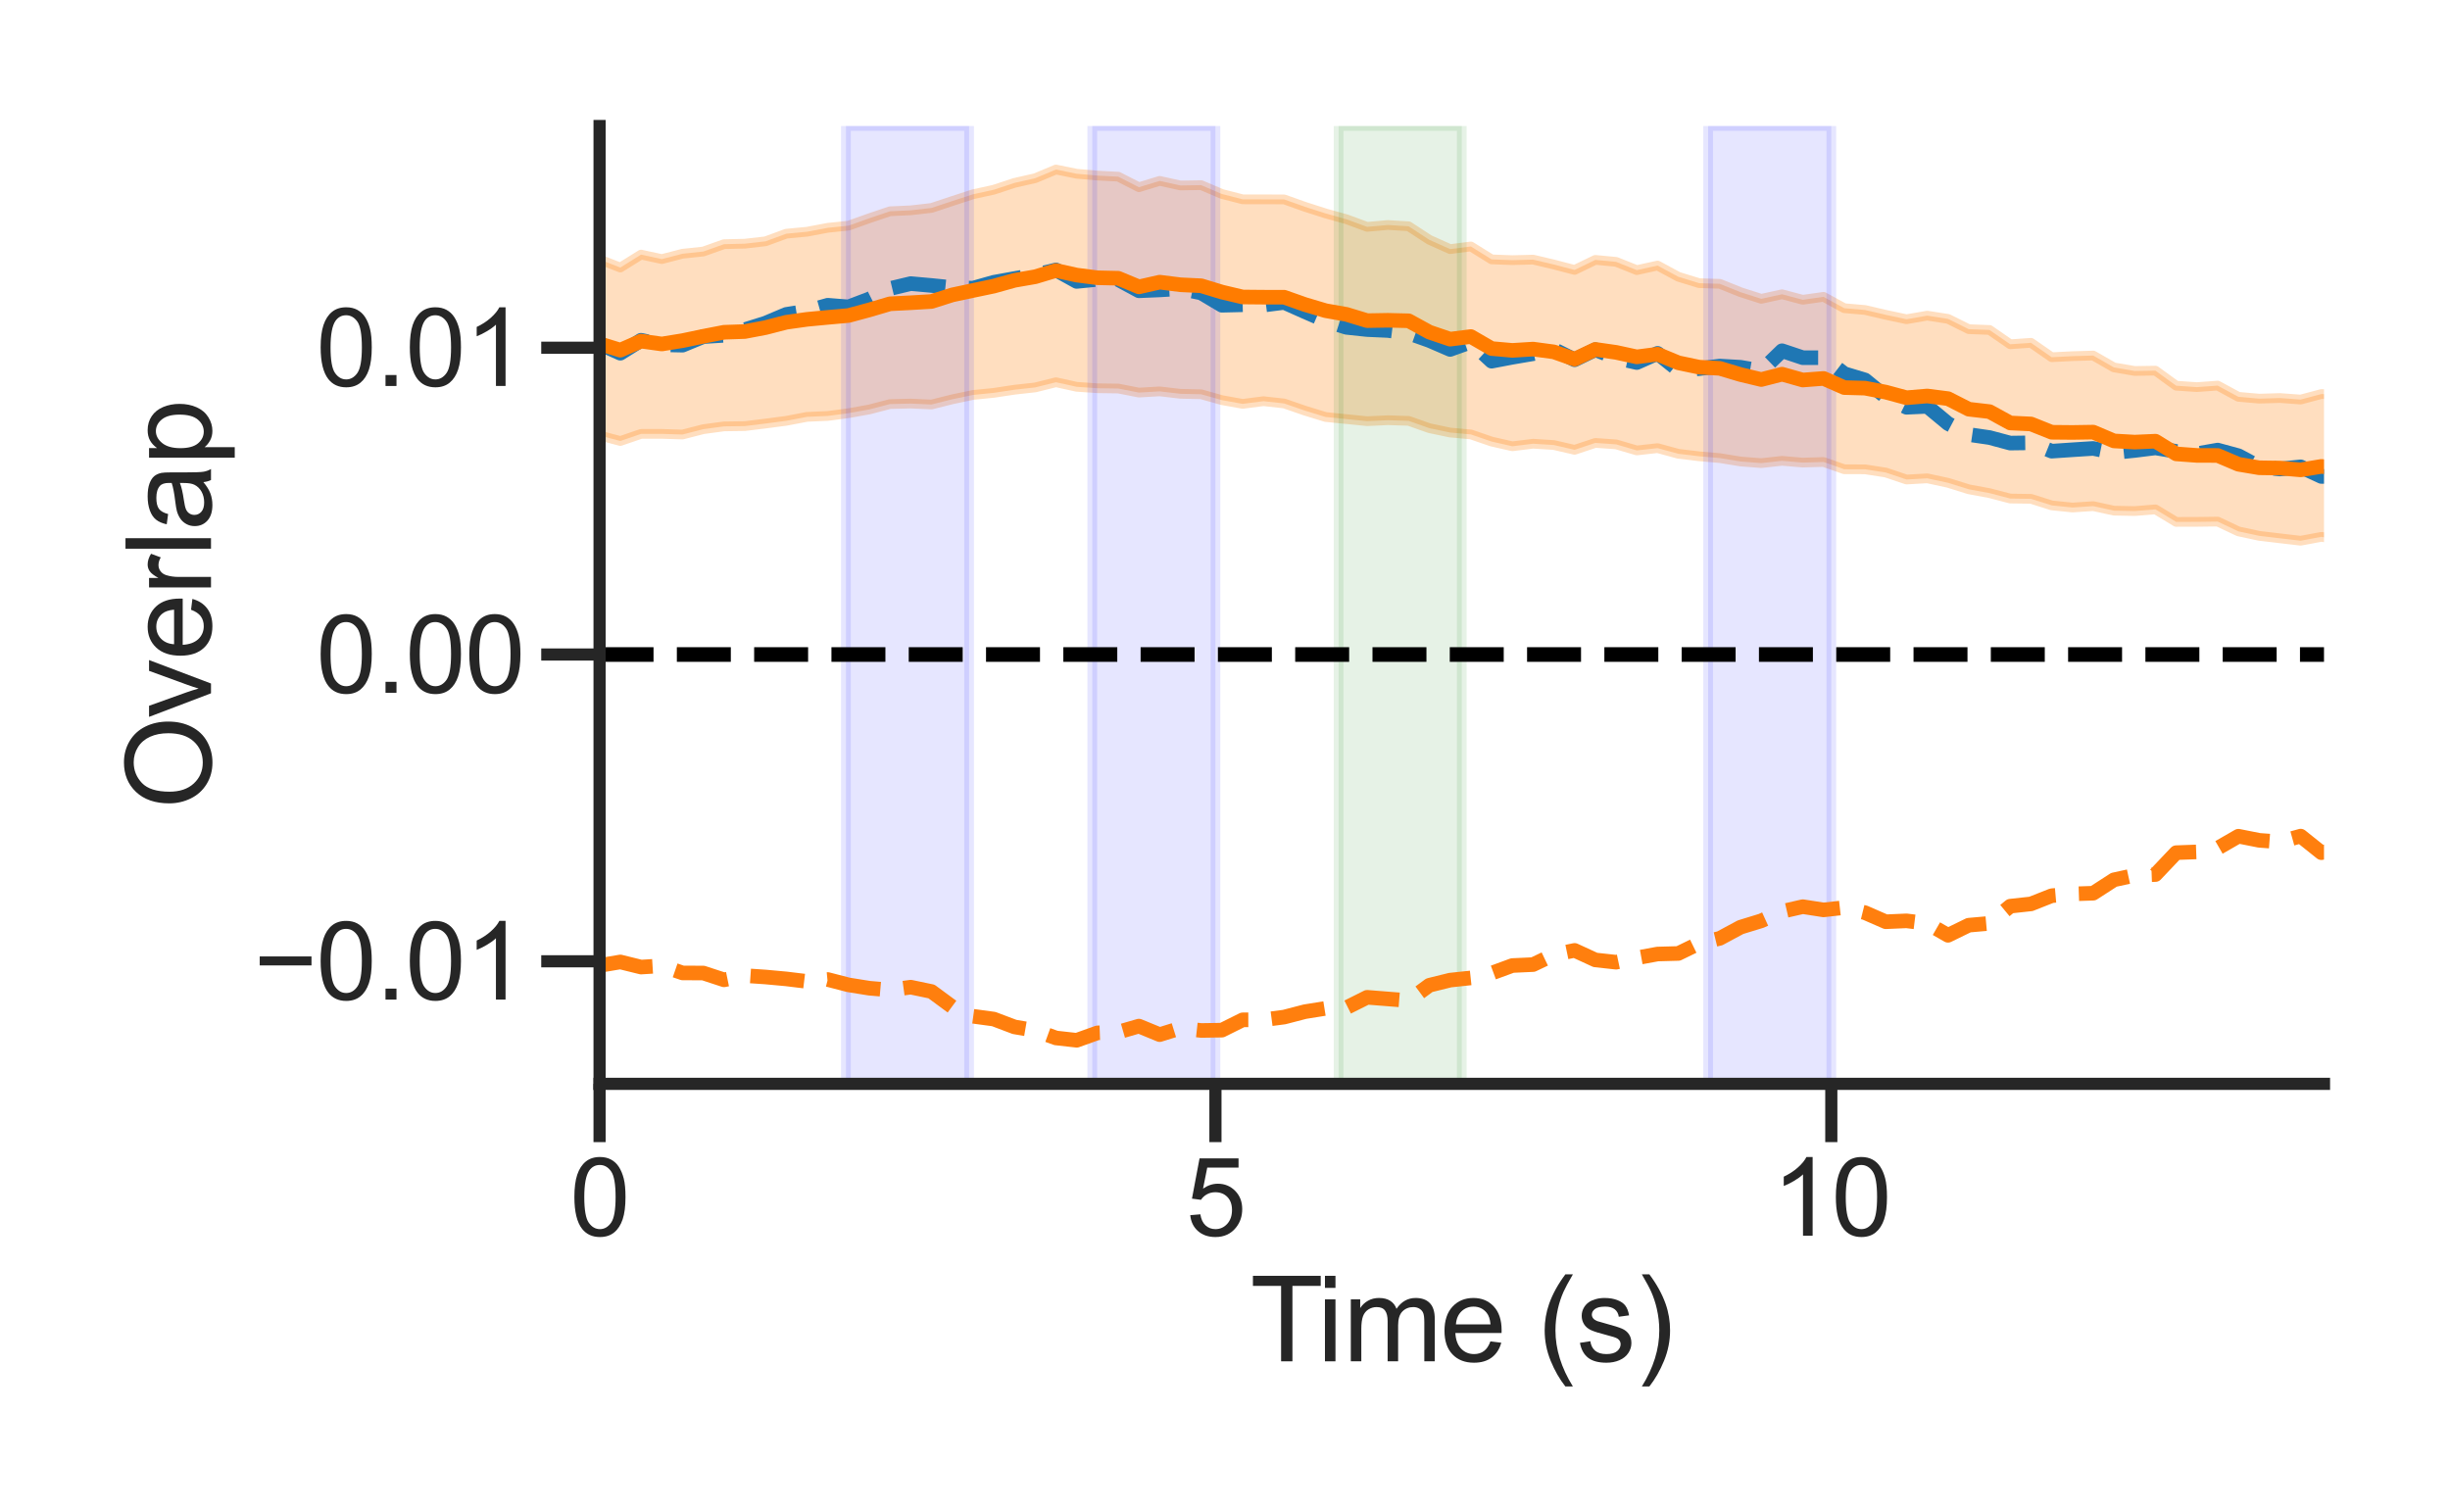 <?xml version="1.0" encoding="utf-8" standalone="no"?>
<!DOCTYPE svg PUBLIC "-//W3C//DTD SVG 1.1//EN"
  "http://www.w3.org/Graphics/SVG/1.1/DTD/svg11.dtd">
<svg xmlns:xlink="http://www.w3.org/1999/xlink" width="504pt" height="311.04pt" viewBox="0 0 504 311.04" xmlns="http://www.w3.org/2000/svg" version="1.1">
 <defs>
  <style type="text/css">*{stroke-linejoin: round; stroke-linecap: butt}</style>
 </defs>
 <g id="figure_1">
  <g id="patch_1">
   <path d="M 0 311.04 
L 504 311.04 
L 504 0 
L 0 0 
z
" style="fill: #ffffff"/>
  </g>
  <g id="axes_1">
   <g id="patch_2">
    <path d="M 123.34 222.978 
L 478.08 222.978 
L 478.08 25.92 
L 123.34 25.92 
z
" style="fill: #ffffff"/>
   </g>
   <g id="matplotlib.axis_1">
    <g id="xtick_1">
     <g id="line2d_1">
      <defs>
       <path id="m848cfe98b8" d="M 0 0 
L 0 12 
" style="stroke: #262626; stroke-width: 2.5"/>
      </defs>
      <g>
       <use xlink:href="#m848cfe98b8" x="123.34" y="222.978" style="fill: #262626; stroke: #262626; stroke-width: 2.5"/>
      </g>
     </g>
     <g id="text_1">
      <!-- 0 -->
      <g style="fill: #262626" transform="translate(117.223 254.225) scale(0.22 -0.22)">
       <defs>
        <path id="ArialMT-30" d="M 266 2259 
Q 266 3072 433 3567 
Q 600 4063 929 4331 
Q 1259 4600 1759 4600 
Q 2128 4600 2406 4451 
Q 2684 4303 2865 4023 
Q 3047 3744 3150 3342 
Q 3253 2941 3253 2259 
Q 3253 1453 3087 958 
Q 2922 463 2592 192 
Q 2263 -78 1759 -78 
Q 1097 -78 719 397 
Q 266 969 266 2259 
z
M 844 2259 
Q 844 1131 1108 757 
Q 1372 384 1759 384 
Q 2147 384 2411 759 
Q 2675 1134 2675 2259 
Q 2675 3391 2411 3762 
Q 2147 4134 1753 4134 
Q 1366 4134 1134 3806 
Q 844 3388 844 2259 
z
" transform="scale(0.016)"/>
       </defs>
       <use xlink:href="#ArialMT-30"/>
      </g>
     </g>
    </g>
    <g id="xtick_2">
     <g id="line2d_2">
      <g>
       <use xlink:href="#m848cfe98b8" x="250.033" y="222.978" style="fill: #262626; stroke: #262626; stroke-width: 2.5"/>
      </g>
     </g>
     <g id="text_2">
      <!-- 5 -->
      <g style="fill: #262626" transform="translate(243.916 254.225) scale(0.22 -0.22)">
       <defs>
        <path id="ArialMT-35" d="M 266 1200 
L 856 1250 
Q 922 819 1161 601 
Q 1400 384 1738 384 
Q 2144 384 2425 690 
Q 2706 997 2706 1503 
Q 2706 1984 2436 2262 
Q 2166 2541 1728 2541 
Q 1456 2541 1237 2417 
Q 1019 2294 894 2097 
L 366 2166 
L 809 4519 
L 3088 4519 
L 3088 3981 
L 1259 3981 
L 1013 2750 
Q 1425 3038 1878 3038 
Q 2478 3038 2890 2622 
Q 3303 2206 3303 1553 
Q 3303 931 2941 478 
Q 2500 -78 1738 -78 
Q 1113 -78 717 272 
Q 322 622 266 1200 
z
" transform="scale(0.016)"/>
       </defs>
       <use xlink:href="#ArialMT-35"/>
      </g>
     </g>
    </g>
    <g id="xtick_3">
     <g id="line2d_3">
      <g>
       <use xlink:href="#m848cfe98b8" x="376.726" y="222.978" style="fill: #262626; stroke: #262626; stroke-width: 2.5"/>
      </g>
     </g>
     <g id="text_3">
      <!-- 10 -->
      <g style="fill: #262626" transform="translate(364.492 254.225) scale(0.22 -0.22)">
       <defs>
        <path id="ArialMT-31" d="M 2384 0 
L 1822 0 
L 1822 3584 
Q 1619 3391 1289 3197 
Q 959 3003 697 2906 
L 697 3450 
Q 1169 3672 1522 3987 
Q 1875 4303 2022 4600 
L 2384 4600 
L 2384 0 
z
" transform="scale(0.016)"/>
       </defs>
       <use xlink:href="#ArialMT-31"/>
       <use xlink:href="#ArialMT-30" x="55.615"/>
      </g>
     </g>
    </g>
    <g id="text_4">
     <!-- Time (s) -->
     <g style="fill: #262626" transform="translate(257.17 280.069) scale(0.24 -0.24)">
      <defs>
       <path id="ArialMT-54" d="M 1659 0 
L 1659 4041 
L 150 4041 
L 150 4581 
L 3781 4581 
L 3781 4041 
L 2266 4041 
L 2266 0 
L 1659 0 
z
" transform="scale(0.016)"/>
       <path id="ArialMT-69" d="M 425 3934 
L 425 4581 
L 988 4581 
L 988 3934 
L 425 3934 
z
M 425 0 
L 425 3319 
L 988 3319 
L 988 0 
L 425 0 
z
" transform="scale(0.016)"/>
       <path id="ArialMT-6d" d="M 422 0 
L 422 3319 
L 925 3319 
L 925 2853 
Q 1081 3097 1340 3245 
Q 1600 3394 1931 3394 
Q 2300 3394 2536 3241 
Q 2772 3088 2869 2813 
Q 3263 3394 3894 3394 
Q 4388 3394 4653 3120 
Q 4919 2847 4919 2278 
L 4919 0 
L 4359 0 
L 4359 2091 
Q 4359 2428 4304 2576 
Q 4250 2725 4106 2815 
Q 3963 2906 3769 2906 
Q 3419 2906 3187 2673 
Q 2956 2441 2956 1928 
L 2956 0 
L 2394 0 
L 2394 2156 
Q 2394 2531 2256 2718 
Q 2119 2906 1806 2906 
Q 1569 2906 1367 2781 
Q 1166 2656 1075 2415 
Q 984 2175 984 1722 
L 984 0 
L 422 0 
z
" transform="scale(0.016)"/>
       <path id="ArialMT-65" d="M 2694 1069 
L 3275 997 
Q 3138 488 2766 206 
Q 2394 -75 1816 -75 
Q 1088 -75 661 373 
Q 234 822 234 1631 
Q 234 2469 665 2931 
Q 1097 3394 1784 3394 
Q 2450 3394 2872 2941 
Q 3294 2488 3294 1666 
Q 3294 1616 3291 1516 
L 816 1516 
Q 847 969 1125 678 
Q 1403 388 1819 388 
Q 2128 388 2347 550 
Q 2566 713 2694 1069 
z
M 847 1978 
L 2700 1978 
Q 2663 2397 2488 2606 
Q 2219 2931 1791 2931 
Q 1403 2931 1139 2672 
Q 875 2413 847 1978 
z
" transform="scale(0.016)"/>
       <path id="ArialMT-20" transform="scale(0.016)"/>
       <path id="ArialMT-28" d="M 1497 -1347 
Q 1031 -759 709 28 
Q 388 816 388 1659 
Q 388 2403 628 3084 
Q 909 3875 1497 4659 
L 1900 4659 
Q 1522 4009 1400 3731 
Q 1209 3300 1100 2831 
Q 966 2247 966 1656 
Q 966 153 1900 -1347 
L 1497 -1347 
z
" transform="scale(0.016)"/>
       <path id="ArialMT-73" d="M 197 991 
L 753 1078 
Q 800 744 1014 566 
Q 1228 388 1613 388 
Q 2000 388 2187 545 
Q 2375 703 2375 916 
Q 2375 1106 2209 1216 
Q 2094 1291 1634 1406 
Q 1016 1563 777 1677 
Q 538 1791 414 1992 
Q 291 2194 291 2438 
Q 291 2659 392 2848 
Q 494 3038 669 3163 
Q 800 3259 1026 3326 
Q 1253 3394 1513 3394 
Q 1903 3394 2198 3281 
Q 2494 3169 2634 2976 
Q 2775 2784 2828 2463 
L 2278 2388 
Q 2241 2644 2061 2787 
Q 1881 2931 1553 2931 
Q 1166 2931 1000 2803 
Q 834 2675 834 2503 
Q 834 2394 903 2306 
Q 972 2216 1119 2156 
Q 1203 2125 1616 2013 
Q 2213 1853 2448 1751 
Q 2684 1650 2818 1456 
Q 2953 1263 2953 975 
Q 2953 694 2789 445 
Q 2625 197 2315 61 
Q 2006 -75 1616 -75 
Q 969 -75 630 194 
Q 291 463 197 991 
z
" transform="scale(0.016)"/>
       <path id="ArialMT-29" d="M 791 -1347 
L 388 -1347 
Q 1322 153 1322 1656 
Q 1322 2244 1188 2822 
Q 1081 3291 891 3722 
Q 769 4003 388 4659 
L 791 4659 
Q 1378 3875 1659 3084 
Q 1900 2403 1900 1659 
Q 1900 816 1576 28 
Q 1253 -759 791 -1347 
z
" transform="scale(0.016)"/>
      </defs>
      <use xlink:href="#ArialMT-54"/>
      <use xlink:href="#ArialMT-69" x="57.334"/>
      <use xlink:href="#ArialMT-6d" x="79.551"/>
      <use xlink:href="#ArialMT-65" x="162.852"/>
      <use xlink:href="#ArialMT-20" x="218.467"/>
      <use xlink:href="#ArialMT-28" x="246.25"/>
      <use xlink:href="#ArialMT-73" x="279.551"/>
      <use xlink:href="#ArialMT-29" x="329.551"/>
     </g>
    </g>
   </g>
   <g id="matplotlib.axis_2">
    <g id="ytick_1">
     <g id="line2d_4">
      <defs>
       <path id="mdad2742932" d="M 0 0 
L -12 0 
" style="stroke: #262626; stroke-width: 2.5"/>
      </defs>
      <g>
       <use xlink:href="#mdad2742932" x="123.34" y="197.775" style="fill: #262626; stroke: #262626; stroke-width: 2.5"/>
      </g>
     </g>
     <g id="text_5">
      <!-- −0.01 -->
      <g style="fill: #262626" transform="translate(52.176 205.648) scale(0.22 -0.22)">
       <defs>
        <path id="ArialMT-2212" d="M 3381 1997 
L 356 1997 
L 356 2522 
L 3381 2522 
L 3381 1997 
z
" transform="scale(0.016)"/>
        <path id="ArialMT-2e" d="M 581 0 
L 581 641 
L 1222 641 
L 1222 0 
L 581 0 
z
" transform="scale(0.016)"/>
       </defs>
       <use xlink:href="#ArialMT-2212"/>
       <use xlink:href="#ArialMT-30" x="58.398"/>
       <use xlink:href="#ArialMT-2e" x="114.014"/>
       <use xlink:href="#ArialMT-30" x="141.797"/>
       <use xlink:href="#ArialMT-31" x="197.412"/>
      </g>
     </g>
    </g>
    <g id="ytick_2">
     <g id="line2d_5">
      <g>
       <use xlink:href="#mdad2742932" x="123.34" y="134.656" style="fill: #262626; stroke: #262626; stroke-width: 2.5"/>
      </g>
     </g>
     <g id="text_6">
      <!-- 0.00 -->
      <g style="fill: #262626" transform="translate(65.026 142.529) scale(0.22 -0.22)">
       <use xlink:href="#ArialMT-30"/>
       <use xlink:href="#ArialMT-2e" x="55.615"/>
       <use xlink:href="#ArialMT-30" x="83.398"/>
       <use xlink:href="#ArialMT-30" x="139.014"/>
      </g>
     </g>
    </g>
    <g id="ytick_3">
     <g id="line2d_6">
      <g>
       <use xlink:href="#mdad2742932" x="123.34" y="71.536" style="fill: #262626; stroke: #262626; stroke-width: 2.5"/>
      </g>
     </g>
     <g id="text_7">
      <!-- 0.01 -->
      <g style="fill: #262626" transform="translate(65.026 79.41) scale(0.22 -0.22)">
       <use xlink:href="#ArialMT-30"/>
       <use xlink:href="#ArialMT-2e" x="55.615"/>
       <use xlink:href="#ArialMT-30" x="83.398"/>
       <use xlink:href="#ArialMT-31" x="139.014"/>
      </g>
     </g>
    </g>
    <g id="text_8">
     <!-- Overlap -->
     <g style="fill: #262626" transform="translate(43.406 166.464) rotate(-90) scale(0.24 -0.24)">
      <defs>
       <path id="ArialMT-4f" d="M 309 2231 
Q 309 3372 921 4017 
Q 1534 4663 2503 4663 
Q 3138 4663 3647 4359 
Q 4156 4056 4423 3514 
Q 4691 2972 4691 2284 
Q 4691 1588 4409 1038 
Q 4128 488 3612 205 
Q 3097 -78 2500 -78 
Q 1853 -78 1343 234 
Q 834 547 571 1087 
Q 309 1628 309 2231 
z
M 934 2222 
Q 934 1394 1379 917 
Q 1825 441 2497 441 
Q 3181 441 3623 922 
Q 4066 1403 4066 2288 
Q 4066 2847 3877 3264 
Q 3688 3681 3323 3911 
Q 2959 4141 2506 4141 
Q 1863 4141 1398 3698 
Q 934 3256 934 2222 
z
" transform="scale(0.016)"/>
       <path id="ArialMT-76" d="M 1344 0 
L 81 3319 
L 675 3319 
L 1388 1331 
Q 1503 1009 1600 663 
Q 1675 925 1809 1294 
L 2547 3319 
L 3125 3319 
L 1869 0 
L 1344 0 
z
" transform="scale(0.016)"/>
       <path id="ArialMT-72" d="M 416 0 
L 416 3319 
L 922 3319 
L 922 2816 
Q 1116 3169 1280 3281 
Q 1444 3394 1641 3394 
Q 1925 3394 2219 3213 
L 2025 2691 
Q 1819 2813 1613 2813 
Q 1428 2813 1281 2702 
Q 1134 2591 1072 2394 
Q 978 2094 978 1738 
L 978 0 
L 416 0 
z
" transform="scale(0.016)"/>
       <path id="ArialMT-6c" d="M 409 0 
L 409 4581 
L 972 4581 
L 972 0 
L 409 0 
z
" transform="scale(0.016)"/>
       <path id="ArialMT-61" d="M 2588 409 
Q 2275 144 1986 34 
Q 1697 -75 1366 -75 
Q 819 -75 525 192 
Q 231 459 231 875 
Q 231 1119 342 1320 
Q 453 1522 633 1644 
Q 813 1766 1038 1828 
Q 1203 1872 1538 1913 
Q 2219 1994 2541 2106 
Q 2544 2222 2544 2253 
Q 2544 2597 2384 2738 
Q 2169 2928 1744 2928 
Q 1347 2928 1158 2789 
Q 969 2650 878 2297 
L 328 2372 
Q 403 2725 575 2942 
Q 747 3159 1072 3276 
Q 1397 3394 1825 3394 
Q 2250 3394 2515 3294 
Q 2781 3194 2906 3042 
Q 3031 2891 3081 2659 
Q 3109 2516 3109 2141 
L 3109 1391 
Q 3109 606 3145 398 
Q 3181 191 3288 0 
L 2700 0 
Q 2613 175 2588 409 
z
M 2541 1666 
Q 2234 1541 1622 1453 
Q 1275 1403 1131 1340 
Q 988 1278 909 1158 
Q 831 1038 831 891 
Q 831 666 1001 516 
Q 1172 366 1500 366 
Q 1825 366 2078 508 
Q 2331 650 2450 897 
Q 2541 1088 2541 1459 
L 2541 1666 
z
" transform="scale(0.016)"/>
       <path id="ArialMT-70" d="M 422 -1272 
L 422 3319 
L 934 3319 
L 934 2888 
Q 1116 3141 1344 3267 
Q 1572 3394 1897 3394 
Q 2322 3394 2647 3175 
Q 2972 2956 3137 2557 
Q 3303 2159 3303 1684 
Q 3303 1175 3120 767 
Q 2938 359 2589 142 
Q 2241 -75 1856 -75 
Q 1575 -75 1351 44 
Q 1128 163 984 344 
L 984 -1272 
L 422 -1272 
z
M 931 1641 
Q 931 1000 1190 694 
Q 1450 388 1819 388 
Q 2194 388 2461 705 
Q 2728 1022 2728 1688 
Q 2728 2322 2467 2637 
Q 2206 2953 1844 2953 
Q 1484 2953 1207 2617 
Q 931 2281 931 1641 
z
" transform="scale(0.016)"/>
      </defs>
      <use xlink:href="#ArialMT-4f"/>
      <use xlink:href="#ArialMT-76" x="77.783"/>
      <use xlink:href="#ArialMT-65" x="127.783"/>
      <use xlink:href="#ArialMT-72" x="183.398"/>
      <use xlink:href="#ArialMT-6c" x="216.699"/>
      <use xlink:href="#ArialMT-61" x="238.916"/>
      <use xlink:href="#ArialMT-70" x="294.531"/>
     </g>
    </g>
   </g>
   <g id="PolyCollection_1">
    <defs>
     <path id="m69b1db4d80" d="M 123.34 -257.662 
L 123.34 -221.446 
L 127.607 -220.311 
L 131.875 -221.774 
L 136.142 -221.778 
L 140.41 -221.646 
L 144.677 -222.744 
L 148.945 -223.318 
L 153.213 -223.377 
L 157.48 -223.902 
L 161.748 -224.464 
L 166.015 -225.28 
L 170.283 -225.462 
L 174.55 -226.033 
L 178.818 -226.798 
L 183.085 -227.907 
L 187.353 -228.012 
L 191.621 -227.817 
L 195.888 -228.888 
L 200.156 -229.785 
L 204.423 -230.215 
L 208.691 -230.86 
L 212.958 -231.333 
L 217.226 -232.399 
L 221.493 -231.461 
L 225.761 -231.166 
L 230.029 -231.106 
L 234.296 -230.272 
L 238.564 -230.521 
L 242.831 -230.02 
L 247.099 -229.924 
L 251.366 -228.72 
L 255.634 -227.949 
L 259.901 -228.504 
L 264.169 -228.033 
L 268.436 -226.558 
L 272.704 -225.247 
L 276.972 -224.82 
L 281.239 -224.389 
L 285.507 -224.588 
L 289.774 -224.454 
L 294.042 -222.949 
L 298.309 -222.052 
L 302.577 -221.664 
L 306.844 -220.196 
L 311.112 -219.226 
L 315.38 -219.751 
L 319.647 -219.483 
L 323.915 -218.498 
L 328.182 -219.918 
L 332.45 -219.621 
L 336.717 -218.37 
L 340.985 -218.847 
L 345.252 -217.68 
L 349.52 -217.169 
L 353.788 -216.793 
L 358.055 -216.097 
L 362.323 -215.76 
L 366.59 -216.233 
L 370.858 -215.869 
L 375.125 -215.994 
L 379.393 -214.496 
L 383.66 -214.484 
L 387.928 -213.824 
L 392.196 -212.387 
L 396.463 -212.632 
L 400.731 -211.711 
L 404.998 -210.378 
L 409.266 -209.587 
L 413.533 -208.472 
L 417.801 -208.414 
L 422.068 -207.065 
L 426.336 -206.626 
L 430.603 -206.911 
L 434.871 -205.981 
L 439.139 -205.898 
L 443.406 -206.246 
L 447.674 -203.666 
L 451.941 -203.678 
L 456.209 -203.732 
L 460.476 -201.716 
L 464.744 -200.801 
L 469.011 -200.293 
L 473.279 -199.795 
L 477.547 -200.591 
L 481.814 -199.934 
L 486.082 -200.138 
L 490.349 -199.328 
L 494.617 -198.969 
L 498.884 -198.743 
L 503.152 -197.745 
L 507.419 -197.935 
L 511.687 -198.594 
L 515.955 -197.259 
L 520.222 -198.262 
L 524.49 -197.219 
L 528.757 -196.999 
L 533.025 -195.864 
L 537.292 -195.946 
L 541.56 -194.414 
L 545.827 -194.728 
L 550.095 -193.835 
L 554.363 -192.942 
L 558.63 -193.124 
L 562.898 -191.96 
L 567.165 -191.657 
L 571.433 -191.651 
L 575.7 -191.167 
L 579.968 -191.006 
L 584.235 -191.762 
L 588.503 -191.945 
L 592.77 -191.803 
L 597.038 -193.333 
L 601.306 -193.265 
L 605.573 -193.014 
L 609.841 -193.055 
L 609.841 -220.092 
L 609.841 -220.092 
L 605.573 -219.612 
L 601.306 -219.981 
L 597.038 -219.443 
L 592.77 -218.51 
L 588.503 -218.308 
L 584.235 -217.7 
L 579.968 -218.543 
L 575.7 -218.69 
L 571.433 -219.985 
L 567.165 -219.907 
L 562.898 -220.742 
L 558.63 -222.048 
L 554.363 -220.494 
L 550.095 -222.15 
L 545.827 -224.226 
L 541.56 -223.267 
L 537.292 -225.698 
L 533.025 -225.677 
L 528.757 -227.62 
L 524.49 -227.062 
L 520.222 -228.019 
L 515.955 -226.646 
L 511.687 -228.522 
L 507.419 -226.823 
L 503.152 -227.436 
L 498.884 -229.165 
L 494.617 -229.428 
L 490.349 -229.424 
L 486.082 -229.927 
L 481.814 -229.818 
L 477.547 -229.975 
L 473.279 -228.84 
L 469.011 -229.154 
L 464.744 -229.024 
L 460.476 -229.399 
L 456.209 -231.71 
L 451.941 -231.396 
L 447.674 -231.687 
L 443.406 -234.785 
L 439.139 -234.719 
L 434.871 -235.445 
L 430.603 -237.894 
L 426.336 -237.769 
L 422.068 -237.55 
L 417.801 -240.511 
L 413.533 -240.215 
L 409.266 -243.158 
L 404.998 -243.318 
L 400.731 -245.437 
L 396.463 -246.102 
L 392.196 -245.363 
L 387.928 -246.268 
L 383.66 -247.264 
L 379.393 -247.635 
L 375.125 -249.972 
L 370.858 -249.365 
L 366.59 -250.498 
L 362.323 -249.563 
L 358.055 -250.93 
L 353.788 -252.649 
L 349.52 -252.784 
L 345.252 -254.104 
L 340.985 -256.409 
L 336.717 -255.467 
L 332.45 -257.17 
L 328.182 -257.573 
L 323.915 -255.507 
L 319.647 -256.624 
L 315.38 -257.629 
L 311.112 -257.518 
L 306.844 -257.678 
L 302.577 -260.334 
L 298.309 -259.791 
L 294.042 -261.7 
L 289.774 -264.487 
L 285.507 -264.752 
L 281.239 -264.368 
L 276.972 -265.938 
L 272.704 -267.128 
L 268.436 -268.496 
L 264.169 -270.015 
L 259.901 -270.027 
L 255.634 -270.034 
L 251.366 -271.131 
L 247.099 -272.95 
L 242.831 -272.883 
L 238.564 -273.826 
L 234.296 -272.524 
L 230.029 -274.696 
L 225.761 -274.917 
L 221.493 -275.292 
L 217.226 -276.163 
L 212.958 -274.381 
L 208.691 -273.41 
L 204.423 -272.005 
L 200.156 -271.068 
L 195.888 -269.675 
L 191.621 -268.258 
L 187.353 -267.769 
L 183.085 -267.576 
L 178.818 -266.134 
L 174.55 -264.614 
L 170.283 -264.172 
L 166.015 -263.365 
L 161.748 -262.962 
L 157.48 -261.393 
L 153.213 -260.904 
L 148.945 -260.805 
L 144.677 -259.291 
L 140.41 -258.839 
L 136.142 -257.737 
L 131.875 -258.66 
L 127.607 -256 
L 123.34 -257.662 
z
" style="stroke: #ff7c00; stroke-opacity: 0.25; stroke-width: 2"/>
    </defs>
    <g clip-path="url(#p1e1d45f5f5)">
     <use xlink:href="#m69b1db4d80" x="0" y="311.04" style="fill: #ff7c00; fill-opacity: 0.25; stroke: #ff7c00; stroke-opacity: 0.25; stroke-width: 2"/>
    </g>
   </g>
   <g id="patch_3">
    <path d="M 174.017 222.978 
L 174.017 25.92 
L 199.355 25.92 
L 199.355 222.978 
z
" clip-path="url(#p1e1d45f5f5)" style="fill: #0000ff; opacity: 0.1; stroke: #0000ff; stroke-width: 2; stroke-linejoin: miter"/>
   </g>
   <g id="patch_4">
    <path d="M 224.694 222.978 
L 224.694 25.92 
L 250.033 25.92 
L 250.033 222.978 
z
" clip-path="url(#p1e1d45f5f5)" style="fill: #0000ff; opacity: 0.1; stroke: #0000ff; stroke-width: 2; stroke-linejoin: miter"/>
   </g>
   <g id="patch_5">
    <path d="M 351.387 222.978 
L 351.387 25.92 
L 376.726 25.92 
L 376.726 222.978 
z
" clip-path="url(#p1e1d45f5f5)" style="fill: #0000ff; opacity: 0.1; stroke: #0000ff; stroke-width: 2; stroke-linejoin: miter"/>
   </g>
   <g id="patch_6">
    <path d="M 275.371 222.978 
L 275.371 25.92 
L 300.71 25.92 
L 300.71 222.978 
z
" clip-path="url(#p1e1d45f5f5)" style="fill: #008000; opacity: 0.1; stroke: #008000; stroke-width: 2; stroke-linejoin: miter"/>
   </g>
   <g id="line2d_7">
    <path d="M 123.34 70.75 
L 127.607 72.666 
L 131.875 70.001 
L 136.142 70.924 
L 140.41 71.013 
L 144.677 69.25 
L 148.945 68.985 
L 153.213 67.819 
L 157.48 66.481 
L 161.748 64.677 
L 166.015 63.998 
L 170.283 62.796 
L 174.55 63.136 
L 178.818 61.515 
L 183.085 59.365 
L 187.353 58.345 
L 191.621 58.729 
L 195.888 59.165 
L 200.156 59.287 
L 204.423 58.078 
L 208.691 57.309 
L 212.958 56.559 
L 217.226 55.537 
L 221.493 57.899 
L 225.761 57.475 
L 230.029 57.51 
L 234.296 59.824 
L 238.564 59.644 
L 242.831 59.384 
L 247.099 60.268 
L 251.366 62.803 
L 255.634 62.701 
L 259.901 62.772 
L 264.169 62.224 
L 268.436 64.127 
L 272.704 65.979 
L 276.972 67.346 
L 281.239 67.801 
L 285.507 67.992 
L 289.774 68.533 
L 294.042 70.05 
L 298.309 71.891 
L 302.577 70.36 
L 306.844 74.312 
L 311.112 73.5 
L 315.38 72.772 
L 319.647 71.884 
L 323.915 74.01 
L 328.182 71.94 
L 332.45 73.634 
L 336.717 74.587 
L 340.985 72.698 
L 345.252 76.125 
L 349.52 75.844 
L 353.788 75.311 
L 358.055 75.559 
L 362.323 76.296 
L 366.59 72.161 
L 370.858 73.588 
L 375.125 73.593 
L 379.393 76.881 
L 383.66 78.167 
L 387.928 81.672 
L 392.196 83.793 
L 396.463 83.597 
L 400.731 87.135 
L 404.998 89.398 
L 409.266 90.018 
L 413.533 91.158 
L 417.801 91.101 
L 422.068 92.822 
L 426.336 92.532 
L 430.603 92.257 
L 434.871 93.115 
L 439.139 92.677 
L 443.406 92.146 
L 447.674 92.866 
L 451.941 93.339 
L 456.209 92.596 
L 460.476 93.754 
L 464.744 96.041 
L 469.011 96.489 
L 473.279 96.043 
L 477.547 98.023 
L 481.814 97.969 
L 486.082 98.883 
L 490.349 98.567 
L 494.617 99.657 
L 498.884 99.998 
L 503.152 101.174 
L 505 101.026 
" clip-path="url(#p1e1d45f5f5)" style="fill: none; stroke-dasharray: 11.1,4.8; stroke-dashoffset: 0; stroke: #1f77b4; stroke-width: 3"/>
   </g>
   <g id="line2d_8">
    <path d="M 123.34 198.628 
L 127.607 197.904 
L 131.875 198.959 
L 136.142 198.695 
L 140.41 200.164 
L 144.677 200.185 
L 148.945 201.584 
L 153.213 200.711 
L 157.48 201.001 
L 161.748 201.392 
L 166.015 201.911 
L 170.283 201.517 
L 174.55 202.621 
L 178.818 203.306 
L 183.085 203.675 
L 187.353 203.092 
L 191.621 203.985 
L 195.888 207.134 
L 200.156 209.077 
L 204.423 209.655 
L 208.691 211.268 
L 212.958 212.003 
L 217.226 213.543 
L 221.493 214.021 
L 225.761 212.495 
L 230.029 212.338 
L 234.296 211.103 
L 238.564 212.858 
L 242.831 211.528 
L 247.099 212.001 
L 251.366 211.937 
L 255.634 209.813 
L 259.901 209.803 
L 264.169 209.245 
L 268.436 208.136 
L 272.704 207.45 
L 276.972 207.314 
L 281.239 205.178 
L 285.507 205.515 
L 289.774 205.851 
L 294.042 202.698 
L 298.309 201.645 
L 302.577 201.189 
L 306.844 200.209 
L 311.112 198.641 
L 315.38 198.446 
L 319.647 196.408 
L 323.915 195.525 
L 328.182 197.49 
L 332.45 197.958 
L 336.717 197.059 
L 340.985 196.275 
L 345.252 196.16 
L 349.52 194.084 
L 353.788 193.049 
L 358.055 190.752 
L 362.323 189.441 
L 366.59 187.508 
L 370.858 186.532 
L 375.125 187.195 
L 379.393 186.719 
L 383.66 187.77 
L 387.928 189.634 
L 392.196 189.449 
L 396.463 189.973 
L 400.731 192.422 
L 404.998 190.34 
L 409.266 189.965 
L 413.533 186.429 
L 417.801 185.962 
L 422.068 184.276 
L 426.336 183.908 
L 430.603 183.765 
L 434.871 181.005 
L 439.139 180.075 
L 443.406 179.926 
L 447.674 175.42 
L 451.941 175.265 
L 456.209 174.495 
L 460.476 172.036 
L 464.744 172.882 
L 469.011 173.202 
L 473.279 172.015 
L 477.547 175.427 
L 481.814 174.391 
L 486.082 174.864 
L 490.349 173.746 
L 494.617 174.8 
L 498.884 174.391 
L 503.152 172.874 
L 505 172.516 
" clip-path="url(#p1e1d45f5f5)" style="fill: none; stroke-dasharray: 11.1,4.8; stroke-dashoffset: 0; stroke: #ff7f0e; stroke-width: 3"/>
   </g>
   <g id="line2d_9">
    <path d="M 123.34 70.717 
L 127.607 72.037 
L 131.875 70.176 
L 136.142 70.77 
L 140.41 70.08 
L 144.677 69.188 
L 148.945 68.356 
L 153.213 68.209 
L 157.48 67.396 
L 161.748 66.298 
L 166.015 65.699 
L 170.283 65.295 
L 174.55 64.913 
L 178.818 63.76 
L 183.085 62.501 
L 187.353 62.282 
L 191.621 62.027 
L 195.888 60.671 
L 200.156 59.761 
L 204.423 58.867 
L 208.691 57.676 
L 212.958 56.934 
L 217.226 55.653 
L 221.493 56.595 
L 225.761 57.145 
L 230.029 57.242 
L 234.296 59.016 
L 238.564 58.049 
L 242.831 58.584 
L 247.099 58.789 
L 251.366 60.089 
L 255.634 61.1 
L 259.901 61.14 
L 264.169 61.145 
L 268.436 62.651 
L 272.704 63.92 
L 276.972 64.672 
L 281.239 65.967 
L 285.507 65.894 
L 289.774 65.997 
L 294.042 68.332 
L 298.309 69.779 
L 302.577 69.241 
L 306.844 71.707 
L 311.112 72.085 
L 315.38 71.819 
L 319.647 72.393 
L 323.915 73.898 
L 328.182 71.881 
L 332.45 72.493 
L 336.717 73.42 
L 340.985 72.868 
L 345.252 74.638 
L 349.52 75.536 
L 353.788 75.786 
L 358.055 77.059 
L 362.323 78.083 
L 366.59 76.982 
L 370.858 78.184 
L 375.125 77.855 
L 379.393 79.737 
L 383.66 79.854 
L 387.928 80.675 
L 392.196 81.828 
L 396.463 81.468 
L 400.731 82.012 
L 404.998 84.185 
L 409.266 84.682 
L 413.533 87.02 
L 417.801 87.225 
L 422.068 88.929 
L 426.336 88.968 
L 430.603 88.902 
L 434.871 90.711 
L 439.139 90.957 
L 443.406 90.766 
L 447.674 93.378 
L 451.941 93.693 
L 456.209 93.706 
L 460.476 95.515 
L 464.744 96.235 
L 469.011 96.299 
L 473.279 96.669 
L 477.547 95.954 
L 481.814 96.445 
L 486.082 96.665 
L 490.349 97.066 
L 494.617 97.084 
L 498.884 97.459 
L 503.152 98.805 
L 505 98.911 
" clip-path="url(#p1e1d45f5f5)" style="fill: none; stroke: #ff7c00; stroke-width: 3; stroke-linecap: round"/>
   </g>
   <g id="line2d_10">
    <path d="M 123.34 134.656 
L 505 134.656 
" clip-path="url(#p1e1d45f5f5)" style="fill: none; stroke-dasharray: 11.1,4.8; stroke-dashoffset: 0; stroke: #000000; stroke-width: 3"/>
   </g>
   <g id="patch_7">
    <path d="M 123.34 222.978 
L 123.34 25.92 
" style="fill: none; stroke: #262626; stroke-width: 2.5; stroke-linejoin: miter; stroke-linecap: square"/>
   </g>
   <g id="patch_8">
    <path d="M 123.34 222.978 
L 478.08 222.978 
" style="fill: none; stroke: #262626; stroke-width: 2.5; stroke-linejoin: miter; stroke-linecap: square"/>
   </g>
  </g>
 </g>
 <defs>
  <clipPath id="p1e1d45f5f5">
   <rect x="123.34" y="25.92" width="354.74" height="197.058"/>
  </clipPath>
 </defs>
</svg>
